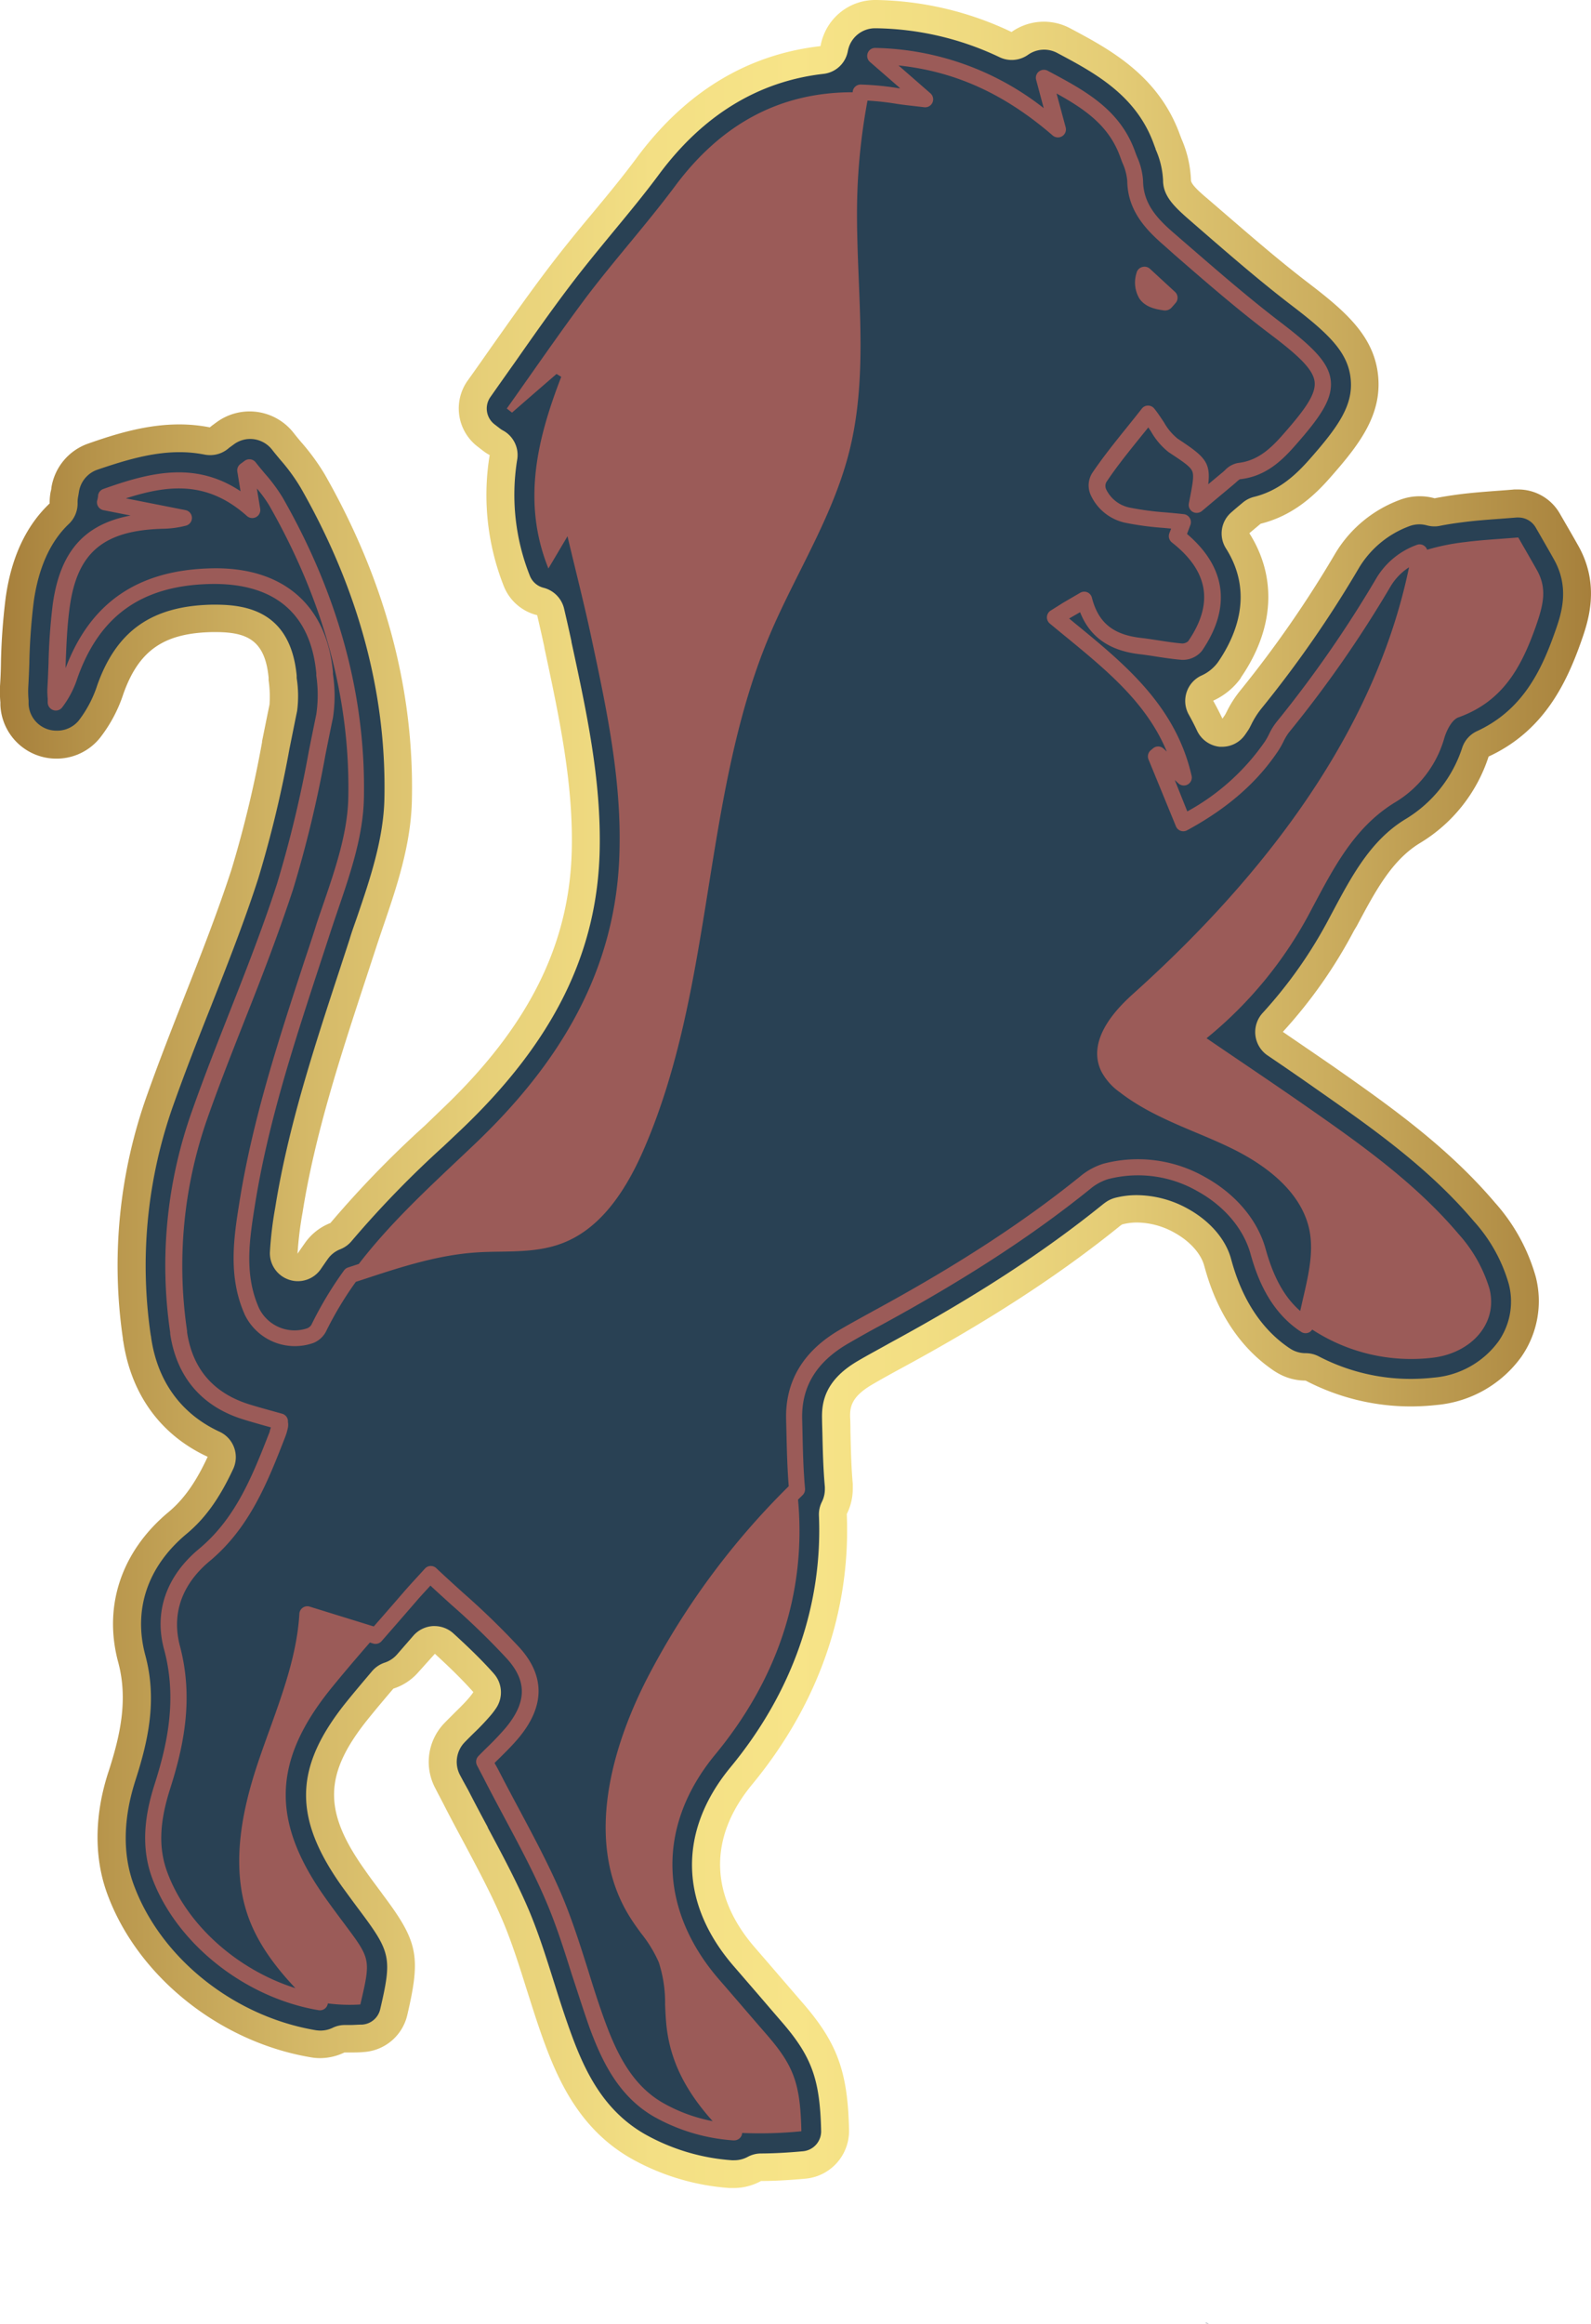 <svg xmlns="http://www.w3.org/2000/svg" xmlns:xlink="http://www.w3.org/1999/xlink" viewBox="0 0 281.7 411.16"><defs><style>.cls-1{fill:url(#New_Gradient_Swatch_1);}.cls-2{fill:#294154;}.cls-3{fill:#9b5b58;}</style><linearGradient id="New_Gradient_Swatch_1" y1="193.57" x2="281.7" y2="193.57" gradientUnits="userSpaceOnUse"><stop offset="0" stop-color="#a67f3b"/><stop offset="0.07" stop-color="#b9974d"/><stop offset="0.19" stop-color="#d4b867"/><stop offset="0.31" stop-color="#e7d079"/><stop offset="0.41" stop-color="#f3df84"/><stop offset="0.5" stop-color="#f7e488"/><stop offset="0.58" stop-color="#f2de83"/><stop offset="0.7" stop-color="#e4cc76"/><stop offset="0.83" stop-color="#ccae5f"/><stop offset="0.98" stop-color="#ab8640"/><stop offset="1" stop-color="#a67f3b"/></linearGradient></defs><g id="Layer_2" data-name="Layer 2"><g id="Layer_1-2" data-name="Layer 1"><path class="cls-1" d="M240.25,163.79c3.3-6.19,6.16-11.54,11.08-14.58a27.88,27.88,0,0,0,12.24-15.36c9.61-4.44,13.67-12.67,16.36-20.28,1.23-3.48,3.52-10-.53-17.1-.92-1.64-1.87-3.27-2.75-4.79l-.48-.83a8.48,8.48,0,0,0-7.34-4.25c-.24,0-.48,0-.71,0-1,.09-2,.16-2.95.23-2.24.17-4.56.34-6.88.64-1.33.18-2.77.39-4.28.69a9.72,9.72,0,0,0-2.64-.36,9.86,9.86,0,0,0-3.65.69,22.36,22.36,0,0,0-11.21,9.28,198.11,198.11,0,0,1-16.95,24.45,19.4,19.4,0,0,0-2.38,3.74c-.1.18-.18.36-.28.52s-.31.45-.46.67c-.51-1.09-1.06-2.15-1.64-3.18a12.22,12.22,0,0,0,4.89-4l0-.06c6-8.71,6.41-17.84,1.52-25.57q1-.85,2-1.68c5.72-1.42,9.54-5,12.3-8.15,5.05-5.72,9.18-11,8.5-18s-5.74-11.39-12.28-16.39c-5.54-4.23-11-9-16.34-13.6L213.62,35c-2-1.68-2.74-2.59-2.75-3.12a20,20,0,0,0-1.66-7.27l-.27-.7C205.14,13.33,196.45,8.71,189.47,5a9.9,9.9,0,0,0-10.37.66A57.75,57.75,0,0,0,155.24,0H155a9.81,9.81,0,0,0-9.2,6.3,9.55,9.55,0,0,0-.52,1.86c-13,1.48-23.92,8.12-32.56,19.78-2.49,3.36-5.15,6.57-8,10-2.52,3-5.13,6.21-7.61,9.47-3.47,4.57-6.77,9.27-10,13.83-1.44,2.05-2.87,4.1-4.33,6.13A8.49,8.49,0,0,0,84.55,79l.93.72a7.94,7.94,0,0,0,1.22.79,43.81,43.81,0,0,0,2.52,23.24,8.53,8.53,0,0,0,5.89,5.09c.45,1.92.88,3.81,1.28,5.69l0,.08c2.62,12.25,5.1,23.83,4.85,35.63-.34,16.81-7.65,31.43-23,46l-3,2.89A182.19,182.19,0,0,0,58.5,216.38a9.87,9.87,0,0,0-4.43,3.43c-.47.67-.94,1.33-1.39,2a63.8,63.8,0,0,1,.89-7.29c2.2-13.9,6.77-27.82,11.19-41.28l1.8-5.49c.44-1.35.9-2.71,1.37-4.08,2.28-6.68,4.86-14.25,5-22.2.42-19.51-4.78-38.88-15.46-57.59a39,39,0,0,0-4.12-5.63c-.49-.58-.94-1.12-1.33-1.62a9.89,9.89,0,0,0-13.68-1.92l-.18.13-.65.48-.36.29a27.92,27.92,0,0,0-5.43-.52c-5.74,0-11.17,1.65-16.19,3.42A9.89,9.89,0,0,0,9.1,86.28c0,.29-.1.58-.16.88a10.32,10.32,0,0,0-.15,1.91C4.64,93,2,98.57,1,105.78a111,111,0,0,0-.83,11.35v.1C.15,118.61.1,120,0,121.39a20.92,20.92,0,0,0,.07,2.88l0,.49A9.91,9.91,0,0,0,10,134.22a9.84,9.84,0,0,0,7.73-3.71,25.44,25.44,0,0,0,4.12-7.76C24.58,115.07,29,112,37.6,111.83h.5c5.51,0,8.82,1.31,9.46,8.07l0,.46a20,20,0,0,1,.16,4.3c-.45,2.16-.88,4.32-1.32,6.49l0,.15A201.12,201.12,0,0,1,41,153.8c-2.44,7.51-5.44,15.15-8.35,22.54-2.2,5.6-4.47,11.38-6.55,17.23a89.61,89.61,0,0,0-4.33,43.32c0,.12,0,.25.06.44,1.44,9.48,6.69,16.6,14.94,20.41-1.81,3.9-3.89,7.25-6.93,9.78-8.34,6.94-11.59,16.63-8.91,26.57,1.8,6.68.29,13.09-1.6,19-1,3-3.9,12.29-.33,22,5.35,14.56,19.85,26.17,36,28.89a9.15,9.15,0,0,0,1.66.15,9.89,9.89,0,0,0,4.32-1h1c.81,0,1.63,0,2.43-.08a8.47,8.47,0,0,0,7.7-6.53c2.43-10.39,1.91-13-4.24-21.2l-.32-.44c-1-1.37-2-2.66-2.92-4-7.5-10.51-7.33-17.06.69-26.94,1.41-1.74,2.88-3.48,4.33-5.18A9.82,9.82,0,0,0,74,295.93L77,292.59c2.39,2.2,4.64,4.35,6.63,6.58a1.68,1.68,0,0,1,.18.21,10.39,10.39,0,0,1-.66.88c-.68.82-1.56,1.7-2.59,2.71-.6.6-1.21,1.2-1.81,1.82A9.89,9.89,0,0,0,77,316.24l.58,1.13c.29.54.57,1.08.86,1.64,1.15,2.26,2.34,4.48,3.5,6.64,2.5,4.69,5.1,9.53,7.11,14.28,1.58,3.74,2.9,7.91,4.17,11.95,1,3.13,2,6.36,3.2,9.6,2.67,7.26,6.56,15.35,15.19,20.33a41.48,41.48,0,0,0,17.53,5.3c.28,0,.55,0,.82,0a10,10,0,0,0,4.79-1.24c2.35,0,4.85-.14,7.85-.41a8.48,8.48,0,0,0,7.73-8.64c-.23-10.38-2.1-15.46-8.35-22.62l-4.11-4.76q-2.09-2.43-4.18-4.84c-8.06-9.26-8.26-19.51-.54-28.86,11.74-14.22,17.5-30.7,16.78-47.87a10,10,0,0,0,1.06-4.44c0-.27,0-.54,0-.81v-.09c-.27-3-.34-6.16-.41-9.26,0,0,0-1.77-.06-2.47-.05-1.84.21-3.67,3.87-5.82,1.86-1.09,3.85-2.18,5.57-3.11,15.49-8.41,27.68-16.35,38.38-25a3.81,3.81,0,0,1,.35-.24,10.19,10.19,0,0,1,2.63-.34,13.86,13.86,0,0,1,6.68,1.83c2.67,1.49,4.61,3.65,5.2,5.76.86,3.09,3.46,12.49,12.07,18.44l.09.07c.24.16.48.32.73.46a9.87,9.87,0,0,0,5.08,1.41h0a40.23,40.23,0,0,0,18.59,4.57,42.73,42.73,0,0,0,4.64-.26,20.76,20.76,0,0,0,14.94-8.48,17.25,17.25,0,0,0,2.57-14.22,33.19,33.19,0,0,0-7.19-13.07c-8.5-10-18.83-17.25-28.82-24.24-2.9-2-5.85-4-8.76-6a85.3,85.3,0,0,0,12.61-17.94Z"/><path class="cls-2" d="M130,382.2l-.41,0a36.65,36.65,0,0,1-15.47-4.65c-7.24-4.18-10.53-11-13-17.76-1.15-3.14-2.15-6.31-3.12-9.38-1.31-4.15-2.66-8.43-4.33-12.39-2.1-4.95-4.75-9.9-7.31-14.68l0-.07c-1.14-2.11-2.3-4.3-3.43-6.5L82,315.08,81.42,314a5,5,0,0,1,.83-5.73q.87-.89,1.74-1.74a42.19,42.19,0,0,0,2.92-3.08,13.66,13.66,0,0,0,1-1.34,5,5,0,0,0-.34-5.85l-.29-.34c-2.28-2.55-4.81-4.93-7-6.93a5,5,0,0,0-3.35-1.3h-.27a5,5,0,0,0-3.46,1.69l-2.91,3.34a4.94,4.94,0,0,1-2.18,1.44,5.06,5.06,0,0,0-2.21,1.48c-1.69,2-3.14,3.71-4.41,5.28-9.46,11.65-9.7,20.57-.88,32.93,1,1.36,1.95,2.68,3,4.07l.32.43c5.26,7.05,5.48,8.17,3.39,17.12a3.51,3.51,0,0,1-3.21,2.73c-.69,0-1.4.07-2.1.07l-.83,0h-.13a4.92,4.92,0,0,0-2.16.5,5,5,0,0,1-2.16.49,5.69,5.69,0,0,1-.83-.07c-14.52-2.44-27.46-12.78-32.22-25.73-3-8.12-.44-16.15.4-18.79,2.12-6.64,3.79-13.89,1.65-21.81-2.18-8.11.41-15.74,7.3-21.48,3.28-2.72,5.83-6.27,8.26-11.49a4.95,4.95,0,0,0-2.41-6.58c-6.76-3.12-11-8.88-12.12-16.66,0-.16-.06-.38-.07-.41a84.84,84.84,0,0,1,4.1-41c2.05-5.76,4.3-11.5,6.49-17,2.94-7.48,6-15.2,8.46-22.86a206.66,206.66,0,0,0,5.53-23l.07-.33c.42-2.09.84-4.19,1.27-6.28a20.28,20.28,0,0,0-.08-5.8l0-.44c-1.07-11.25-8.72-12.55-14.39-12.55h-.6c-10.63.22-16.89,4.6-20.31,14.22a20.69,20.69,0,0,1-3.32,6.32A4.94,4.94,0,0,1,10,129.27a4.93,4.93,0,0,1-4.94-4.73c0-.17,0-.34,0-.53v-.09A18,18,0,0,1,5,121.65c.08-1.41.14-2.82.19-4.22v-.11a106.94,106.94,0,0,1,.78-10.86c.84-6,2.94-10.67,6.25-13.79A5,5,0,0,0,13.74,89a5,5,0,0,1,.07-1c.07-.37.12-.67.17-1a4.94,4.94,0,0,1,3.24-3.89C21.81,81.55,26.76,80,31.75,80a22.91,22.91,0,0,1,4.48.43,5.09,5.09,0,0,0,1,.09,4.94,4.94,0,0,0,3.16-1.14l.19-.16.77-.56a4.87,4.87,0,0,1,2.92-1,4.94,4.94,0,0,1,3.92,1.92c.41.53.9,1.12,1.41,1.73a33.58,33.58,0,0,1,3.65,5c10.23,17.91,15.21,36.42,14.81,55-.15,7.19-2.6,14.37-4.76,20.71-.48,1.39-1,2.78-1.4,4.15-.57,1.76-1.15,3.51-1.72,5.27l-.07.21c-4.48,13.65-9.11,27.76-11.38,42a66,66,0,0,0-.94,7.89,4.94,4.94,0,0,0,3.41,4.88,4.81,4.81,0,0,0,1.53.25,4.94,4.94,0,0,0,4.1-2.18c.43-.63.86-1.25,1.31-1.88A4.9,4.9,0,0,1,60.3,221a5,5,0,0,0,2-1.48,179.39,179.39,0,0,1,16.28-16.76l.2-.19,2.87-2.71c16.36-15.57,24.15-31.31,24.53-49.52.26-12.38-2.28-24.23-5-36.77l0-.1c-.37-1.71-.78-3.55-1.3-5.77A5,5,0,0,0,96.27,104a3.53,3.53,0,0,1-2.45-2.12,38.79,38.79,0,0,1-2.23-20.67A4.93,4.93,0,0,0,89,76.13a3.48,3.48,0,0,1-.51-.34l-.91-.7a3.53,3.53,0,0,1-.74-4.86Q89,67.16,91.2,64.06c3.19-4.55,6.45-9.2,9.85-13.67,2.43-3.2,5-6.31,7.48-9.32,2.86-3.46,5.56-6.72,8.12-10.17,7.79-10.51,17.59-16.51,29.15-17.83a4.93,4.93,0,0,0,4.31-4,5.82,5.82,0,0,1,.26-.93A4.9,4.9,0,0,1,155,5h.13A52.55,52.55,0,0,1,177,10.13a5,5,0,0,0,5-.42,4.93,4.93,0,0,1,5.19-.34c6.55,3.48,14,7.43,17.13,16.2.09.24.18.49.28.74l0,.08a15.09,15.09,0,0,1,1.33,5.53c0,2.76,2,4.64,4.46,6.81l1.82,1.58c5.36,4.65,10.91,9.47,16.58,13.8,6.66,5.08,9.9,8.31,10.36,12.93s-2.11,8.37-7.29,14.23c-2.35,2.66-5.35,5.53-9.79,6.63a5,5,0,0,0-2,1c-.67.56-1.35,1.12-2,1.7a4.93,4.93,0,0,0-1,6.43c4.91,7.77,1.94,15.24-1.42,20.13a7.32,7.32,0,0,1-2.92,2.36,4.95,4.95,0,0,0-2.23,6.94c.52.92,1,1.86,1.44,2.8a5,5,0,0,0,4,2.86l.47,0a4.93,4.93,0,0,0,4-2.07c.19-.26.37-.53.55-.8a2.13,2.13,0,0,0,.16-.25c.12-.2.23-.41.34-.64l.06-.11a15,15,0,0,1,1.78-2.84,200.52,200.52,0,0,0,17.39-25.06,17.49,17.49,0,0,1,8.8-7.24,5,5,0,0,1,3.15-.16,4.94,4.94,0,0,0,1.32.18,4.5,4.5,0,0,0,1-.1c1.46-.29,2.88-.49,4-.63,2.18-.29,4.42-.45,6.59-.61l3-.23.3,0a3.54,3.54,0,0,1,3.06,1.77l.48.83c.87,1.52,1.81,3.13,2.72,4.76,2.94,5.17,1.28,9.89.17,13-2.43,6.88-5.78,13.75-13.77,17.44a4.93,4.93,0,0,0-2.62,2.95A23.07,23.07,0,0,1,248.73,145c-6.06,3.74-9.36,9.92-12.85,16.46l-.46.86a80,80,0,0,1-11.88,16.92,5,5,0,0,0,.85,7.46c2.43,1.64,5.6,3.81,8.71,6,9.73,6.8,19.79,13.83,27.87,23.38a28.1,28.1,0,0,1,6.17,11.08,12.31,12.31,0,0,1-1.84,10.19,15.81,15.81,0,0,1-11.41,6.38,37.84,37.84,0,0,1-4.1.23,35.26,35.26,0,0,1-16.32-4,5,5,0,0,0-2.27-.55,5,5,0,0,1-2.59-.7l-.48-.31-.08-.06c-7.12-4.92-9.36-13-10.1-15.68-.95-3.42-3.7-6.61-7.55-8.76a18.86,18.86,0,0,0-9.1-2.45,15.24,15.24,0,0,0-3.91.49,5.33,5.33,0,0,0-1.32.57,9,9,0,0,0-.85.61c-10.46,8.44-22.42,16.22-37.65,24.48-1.76,1-3.8,2.07-5.71,3.2-5.74,3.36-6.39,7.22-6.31,10.21,0,.7.06,2.46.06,2.46.07,3.17.15,6.45.44,9.59,0,.17,0,.31,0,.45a5,5,0,0,1-.54,2.23,4.94,4.94,0,0,0-.51,2.42c.66,15.91-4.75,31.3-15.66,44.51-9.3,11.27-9.07,24.12.63,35.26l4.16,4.81.12.14c1.33,1.55,2.67,3.11,4,4.65,5.46,6.26,6.93,10.27,7.14,19.48a3.54,3.54,0,0,1-3.23,3.6c-2.86.26-5.23.38-7.44.39a5,5,0,0,0-2.37.62A5,5,0,0,1,130,382.2Z"/><path class="cls-2" d="M214,411.16a1.26,1.26,0,0,0-.64-.24Z"/><path class="cls-3" d="M206.15,54.93h.16a1.57,1.57,0,0,0,1.13-.51l.69-.79a1.41,1.41,0,0,0-.1-2l-4.42-4.07a1.42,1.42,0,0,0-1.38-.31,1.4,1.4,0,0,0-1,1.05,5.55,5.55,0,0,0,.52,4.54C202.82,54.36,204.58,54.71,206.15,54.93Z"/><path class="cls-3" d="M272,100.64c-1.08-1.91-2.18-3.81-3.18-5.55-3.37.28-6.42.43-9.44.82a38.87,38.87,0,0,0-6.69,1.35,1.45,1.45,0,0,0-.44-.63,1.39,1.39,0,0,0-1.41-.22,13.81,13.81,0,0,0-7.08,5.78,207.17,207.17,0,0,1-17.7,25.5,10.85,10.85,0,0,0-1.36,2.19,12.49,12.49,0,0,1-.71,1.27,40,40,0,0,1-13.77,12.41L208,138l.65.6a1.41,1.41,0,0,0,2.33-1.36c-2.82-12.36-11.83-19.74-20.55-26.88l-1.13-.93.41-.24,1.53-.88c1.72,4.39,5.2,6.83,10.6,7.44,1,.12,2,.27,3,.43,1.42.22,2.9.44,4.39.56a4.38,4.38,0,0,0,3.57-1.57c5.25-7.65,4.33-14.79-2.63-20.7l.6-1.6a1.42,1.42,0,0,0-1.16-1.9c-1.07-.12-2.13-.22-3.18-.31a52.13,52.13,0,0,1-6.49-.87,5.93,5.93,0,0,1-4.06-3.16,1.46,1.46,0,0,1,0-1.32c1.73-2.61,3.72-5.08,5.82-7.69l1.62-2,.5.76A12.4,12.4,0,0,0,206.92,80l.39.26c2.25,1.49,3.49,2.31,3.81,3.17s0,2.45-.62,5.62a1.43,1.43,0,0,0,.66,1.5,1.45,1.45,0,0,0,1.64-.13l2-1.68,3.52-2.94.5-.43a5,5,0,0,1,.71-.58c4.39-.47,7.25-3.08,9.68-5.84,4.51-5.1,6.74-8.29,6.42-11.55s-3.16-6-9-10.46S215.29,47.67,209.88,43l-1.81-1.57c-3-2.57-5.64-5.23-5.68-9.46a12.16,12.16,0,0,0-1.08-4.26c-.12-.31-.24-.62-.35-.93-2.7-7.48-8.9-10.78-15.47-14.27a1.43,1.43,0,0,0-1.55.15,1.4,1.4,0,0,0-.48,1.47l1.34,5A49.81,49.81,0,0,0,155,8.48a1.39,1.39,0,0,0-1.36.9,1.42,1.42,0,0,0,.39,1.58l.35.3,5,4.35-.26,0a50.46,50.46,0,0,0-6.67-.65A1.42,1.42,0,0,0,151,16.06c0,.08,0,.17-.05.26-12.74,0-23.2,5.51-31.48,16.68-5,6.69-10.59,12.89-15.63,19.53C99,59,94.43,65.68,89.73,72.28l.93.72c2.62-2.29,5.25-4.56,7.88-6.84l.83.51c-4.25,11-7,22.15-2.27,33.91l3.38-5.7c1.54,6.51,3,12.16,4.21,17.86,2.66,12.42,5.32,24.85,5,37.67-.44,21.32-10.73,37.82-25.63,52-7.16,6.81-14.54,13.42-20.53,21.21l-.24.08-1.68.55a1.46,1.46,0,0,0-.7.52,65,65,0,0,0-5.78,9.63,1.59,1.59,0,0,1-.72.6,7,7,0,0,1-8.52-3.5c-.09-.2-.18-.4-.26-.61-2.38-5.8-1.42-11.85-.49-17.7,2.31-14.57,7-28.82,11.51-42.6q.9-2.73,1.79-5.46c.45-1.39.93-2.79,1.41-4.2,2.18-6.39,4.44-13,4.58-19.65.38-17.94-4.44-35.84-14.35-53.19a29.78,29.78,0,0,0-3.25-4.38c-.51-.62-1.05-1.25-1.54-1.89a1.42,1.42,0,0,0-2-.27l-.15.11-.58.43a1.42,1.42,0,0,0-.54,1.35l.06.34c.16,1,.32,2,.51,3.13-8.11-5.39-16.13-3.3-24.29-.4a1.41,1.41,0,0,0-.93,1.11c0,.34-.11.69-.18,1a1.42,1.42,0,0,0,1.12,1.64l4.81.95c-8.28,1.56-12.49,6.47-13.78,15.7a104.36,104.36,0,0,0-.75,10.51c-.06,1.46-.11,2.93-.2,4.39a13.41,13.41,0,0,0,.06,1.81c0,.25,0,.49,0,.73a1.44,1.44,0,0,0,1,1.29,1.41,1.41,0,0,0,1.54-.46,17.38,17.38,0,0,0,2.75-5.3c3.93-11,11.42-16.31,23.56-16.56C48.61,103.12,55,108.56,56,119.09l0,.44a23.55,23.55,0,0,1,0,6.86q-.68,3.29-1.33,6.57a208.5,208.5,0,0,1-5.64,23.46c-2.52,7.76-5.57,15.52-8.52,23-2.18,5.53-4.43,11.25-6.46,17a81.34,81.34,0,0,0-3.91,39.37,1.52,1.52,0,0,0,0,.24c1.14,7.6,5.59,12.81,12.88,15.08,1.35.42,2.71.8,4,1.17l.94.26a5.47,5.47,0,0,1-.2.61l0,.13c-3.09,7.88-6,15.33-12.54,20.77-5.77,4.8-8,11.14-6.15,17.84,2.37,8.83.47,17-1.7,23.8-1.3,4.08-2.76,10.24-.46,16.5,4.27,11.61,16.4,21.26,29.5,23.46a1.41,1.41,0,0,0,1.5-.75,1.69,1.69,0,0,0,.14-.45,29.93,29.93,0,0,0,5.75.19c1.87-8,1.86-8-2.78-14.21-1.13-1.52-2.25-3-3.35-4.56-9.71-13.61-9.48-24.28,1-37.21,2.22-2.73,4.51-5.4,6.82-8.06l.58.18a1.42,1.42,0,0,0,1.49-.42l1.8-2.06q2.2-2.52,4.4-5.06c.59-.69,1.21-1.36,1.94-2.15l.51-.56c1.25,1.17,2.51,2.3,3.73,3.41a130.64,130.64,0,0,1,9.88,9.59c3.52,3.94,3.43,7.68-.27,12.14-1,1.16-2,2.22-3.17,3.35-.56.55-1.12,1.1-1.68,1.68a1.43,1.43,0,0,0-.24,1.64l.52,1c.32.6.63,1.2.94,1.81,1.12,2.18,2.3,4.38,3.43,6.5,2.6,4.86,5.29,9.88,7.45,15,1.74,4.1,3.12,8.47,4.45,12.7,1,3,2,6.17,3.07,9.22,2.25,6.13,5.2,12.3,11.47,15.92a33.29,33.29,0,0,0,14,4.19H130a1.42,1.42,0,0,0,1.29-.82,1.76,1.76,0,0,0,.12-.49,73.7,73.7,0,0,0,10.48-.3c-.19-8.51-1.33-11.58-6.26-17.24-2.78-3.19-5.52-6.41-8.3-9.6-10.42-12-11.38-26.87-.68-39.83,10.55-12.78,16.21-28,14.65-45.08l.82-.81a1.45,1.45,0,0,0,.42-1v-.13c-.3-3.25-.38-6.59-.45-9.83l-.06-2.45c-.15-5.72,2.48-10.09,8.06-13.35,2-1.16,4-2.29,5.81-3.25,15-8.16,26.82-15.83,37.1-24.12a9.25,9.25,0,0,1,3.14-1.75,21.15,21.15,0,0,1,16,2.19c4.67,2.6,8,6.58,9.24,10.89,1.13,4.09,3.26,10,8.68,13.72l.09.05.29.2a1.44,1.44,0,0,0,1.31.07,1.48,1.48,0,0,0,.59-.52,32.07,32.07,0,0,0,21.18,5c7-.77,11.75-6.11,10.21-12.2a25.41,25.41,0,0,0-5.44-9.66c-7.72-9.12-17.47-16-27.2-22.77-5.75-4-11.59-7.91-17.46-11.91a72.44,72.44,0,0,0,18.69-23c3.79-7.09,7.41-14.25,14.58-18.67a19.46,19.46,0,0,0,8.83-11.45c.41-1.38,1.35-3.24,2.5-3.65,7.78-2.79,11.09-8.71,13.72-16.15C273.29,106.91,274,104.05,272,100.64ZM230.68,229.88c-.15.68-.31,1.37-.47,2.06-2.8-2.45-4.72-5.93-6.13-11s-5.26-9.64-10.58-12.61a24,24,0,0,0-18.15-2.44,12,12,0,0,0-4.13,2.27c-10.15,8.18-21.81,15.76-36.68,23.83-1.8,1-3.88,2.12-5.89,3.3-6.46,3.77-9.64,9.11-9.46,15.87l.06,2.44c.07,3.06.15,6.22.4,9.35A134.9,134.9,0,0,0,115,296.14c-5.23,9.92-12.62,28.75-3.33,43.26.59.93,1.24,1.82,1.86,2.67a22.81,22.81,0,0,1,3.11,5.1,23,23,0,0,1,1.12,7.49c.07,1.49.13,3,.34,4.54.78,5.68,3.31,10.75,8.08,16.08a28.56,28.56,0,0,1-8.85-3.26c-5.48-3.17-8.16-8.82-10.23-14.45-1.1-3-2.08-6.09-3-9.09-1.36-4.29-2.76-8.73-4.55-13-2.21-5.22-4.93-10.3-7.55-15.22-1.13-2.11-2.3-4.29-3.41-6.45-.31-.61-.63-1.22-1-1.83l0-.09c.3-.31.61-.61.92-.91,1.14-1.13,2.31-2.29,3.36-3.55,4.58-5.53,4.65-10.85.2-15.84a136,136,0,0,0-10.09-9.8c-1.55-1.4-3.16-2.86-4.74-4.35a1.41,1.41,0,0,0-1-.38,1.38,1.38,0,0,0-1,.46l-1.47,1.61c-.74.8-1.37,1.5-2,2.21q-2.19,2.53-4.39,5.05l-1.2,1.37-11.25-3.48A1.42,1.42,0,0,0,53,285.59c-.41,6.94-2.86,13.75-5.23,20.33-.69,1.91-1.4,3.88-2.06,5.83-2.46,7.35-5.3,18.25-1.52,28,1.83,4.72,5,8.7,8.11,12-10.29-3.25-19.26-11.21-22.69-20.54-1.55-4.2-1.4-8.72.49-14.66,2.3-7.21,4.3-15.86,1.74-25.39C30,284,33.66,279.08,37.11,276.21c7.09-5.9,10.28-14,13.36-21.91l.05-.13a10,10,0,0,0,.46-1.6,2.63,2.63,0,0,0,0-1c0-.08,0-.17,0-.26a1.41,1.41,0,0,0-1-1.18l-2-.56c-1.3-.36-2.64-.73-3.95-1.14-6.27-2-9.94-6.26-10.91-12.75l0-.23a78.74,78.74,0,0,1,3.77-38.06c2-5.66,4.26-11.37,6.43-16.88,3-7.54,6-15.34,8.58-23.19a209.53,209.53,0,0,0,5.72-23.77c.44-2.19.87-4.37,1.33-6.55a25.62,25.62,0,0,0,0-7.72l0-.43c-1.13-11.89-8.93-18.57-21.45-18.3-13,.27-21.48,6-25.88,17.65,0-.2,0-.41,0-.61.13-3.38.26-6.87.73-10.23,1.35-9.65,6-13.52,16.48-13.81A17.4,17.4,0,0,0,32.93,93a1.41,1.41,0,0,0-.1-2.75L22.29,88.17C29.77,85.78,36.68,85,43.73,91.3A1.42,1.42,0,0,0,46.07,90c-.23-1.35-.42-2.52-.59-3.57a22,22,0,0,1,2.19,3c9.65,16.9,14.36,34.3,14,51.73-.13,6.21-2.31,12.61-4.43,18.8-.48,1.42-1,2.83-1.42,4.23Q54.92,167,54,169.71c-4.55,13.89-9.27,28.24-11.61,43-.95,5.94-2,12.68.66,19.2.09.23.19.45.29.69a9.85,9.85,0,0,0,12.15,5,4.37,4.37,0,0,0,2.22-2A61.66,61.66,0,0,1,63,226.79l1.23-.4c6.55-2.16,13.31-4.38,20.24-4.81,1.3-.09,2.65-.11,4-.13,3.66-.06,7.45-.12,11-1.46,5.8-2.17,10.5-7.51,14.37-16.3,6.5-14.77,9.09-31,11.6-46.65,2.4-15,4.88-30.58,10.83-44.67,1.6-3.79,3.49-7.56,5.32-11.21,3.39-6.77,6.89-13.76,8.78-21.28,2.52-10,2.09-20.36,1.68-30.42-.19-4.71-.39-9.58-.28-14.32a108.7,108.7,0,0,1,1.83-17.34,48.55,48.55,0,0,1,5.09.56c.87.14,1.71.24,2.87.37l2.07.24a1.41,1.41,0,0,0,1.1-2.47l-5.64-4.92c10,1.05,18.75,5,27.31,12.4a1.42,1.42,0,0,0,2.29-1.44l-1.62-6c5.08,2.81,9.29,5.73,11.26,11.19l.37,1a9.75,9.75,0,0,1,.89,3.26c.06,5.41,3.47,8.8,6.66,11.56L208,45.11c5.43,4.72,11.06,9.61,16.88,14,5,3.78,7.68,6.25,7.89,8.5s-1.84,5-5.72,9.4c-2.37,2.69-4.62,4.55-7.87,4.9a4.26,4.26,0,0,0-2.3,1.29l-.39.35c-.86.7-1.71,1.42-2.56,2.13.46-3.86-.64-4.9-5.09-7.85l-.38-.26a10,10,0,0,1-2.38-2.87c-.49-.72-1-1.53-1.69-2.39a1.42,1.42,0,0,0-1.11-.55,1.38,1.38,0,0,0-1.12.55c-.93,1.19-1.86,2.34-2.77,3.47-2.14,2.66-4.16,5.18-6,7.9a4.13,4.13,0,0,0-.25,3.94,8.72,8.72,0,0,0,6.06,4.86,52.69,52.69,0,0,0,6.86.92l1.3.12-.32.83a1.44,1.44,0,0,0,.45,1.62c6.51,5.1,7.45,10.84,2.87,17.5a1.72,1.72,0,0,1-1,.38c-1.38-.11-2.73-.32-4.17-.54-1-.15-2.05-.32-3.1-.44-5-.56-7.6-2.68-8.75-7.08a1.42,1.42,0,0,0-.82-1,1.44,1.44,0,0,0-1.25.08l-3,1.75L186.07,108a1.42,1.42,0,0,0-.2,2.31c.91.76,1.81,1.5,2.72,2.24,7.4,6.07,14.45,11.85,18,20.42l-.6-.55a1.41,1.41,0,0,0-1.86,0l-.37.31a1.43,1.43,0,0,0-.41,1.63c1.58,3.85,3.17,7.71,4.85,11.82a1.41,1.41,0,0,0,2,.71c7.14-3.87,12.42-8.48,16.16-14.11a15,15,0,0,0,.87-1.54,9.7,9.7,0,0,1,1-1.67,207.08,207.08,0,0,0,18-25.85,10.29,10.29,0,0,1,3.25-3.35c-5.31,25.65-21.66,51-48.65,75.28-2.15,1.94-8.71,7.85-5.86,13.85a10.53,10.53,0,0,0,3.28,3.73c4.1,3.18,8.88,5.2,13.51,7.15,2.09.87,4.24,1.78,6.28,2.78h0c5.45,2.65,12.26,7.3,13.78,14.36C232.64,221.46,231.69,225.55,230.68,229.88Z"/></g></g></svg>